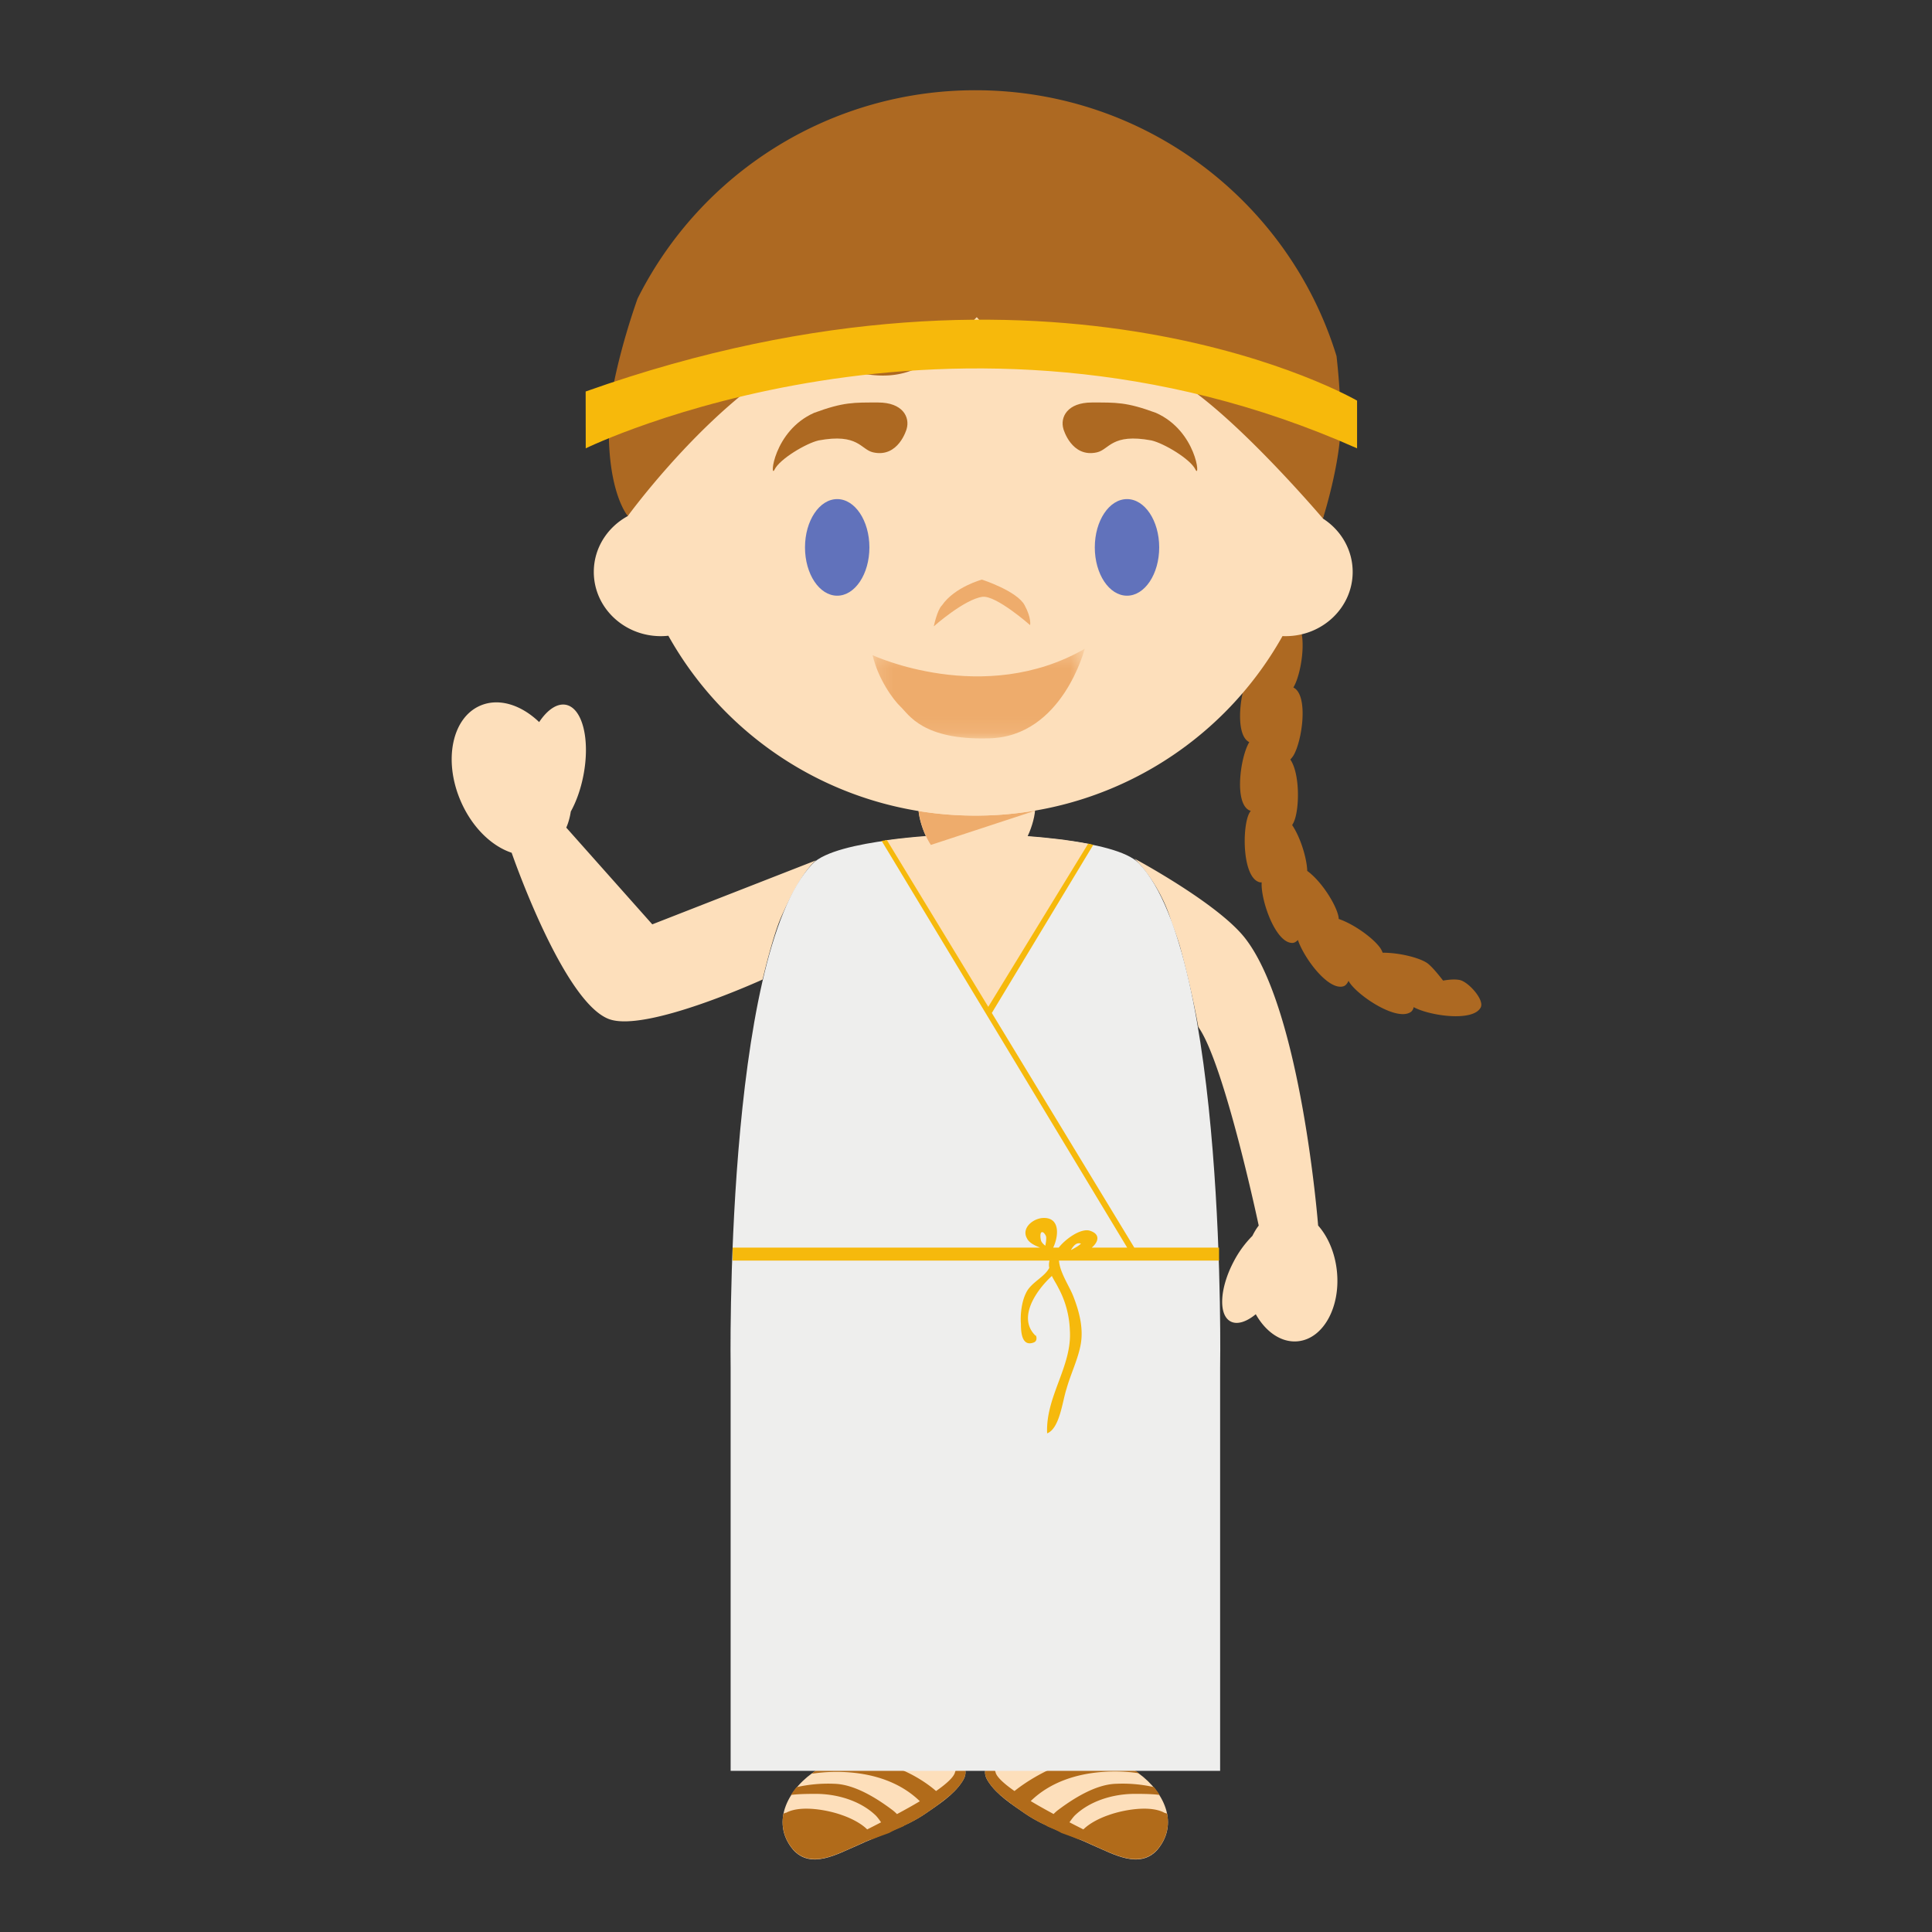 <svg width="120" height="120" viewBox="0 0 120 120" xmlns="http://www.w3.org/2000/svg" xmlns:xlink="http://www.w3.org/1999/xlink"><rect x="0" y="0" width="120" height="120" fill="#333333" stroke="none"/><defs><path id="a" d="M.2.3h13.173v5.567H.2z"/></defs><g fill="none" fill-rule="evenodd"><path d="M50.76 109.926c-1.72 1.06-2.974 3.206-1.497 4.966 1.115 1.241 2.756.254 4.003-.272 1.377-.652 2.952-1.114 4.2-1.964.807-.562 1.752-1.153 2.295-1.989.169-.256.249-.494.187-.74H50.76zm19.632 0c1.723 1.06 2.974 3.206 1.497 4.966-1.115 1.241-2.756.254-4.003-.272-1.377-.652-2.952-1.114-4.199-1.964-.806-.562-1.752-1.153-2.296-1.989-.169-.256-.248-.494-.19-.74h9.19z" fill="#FDDFBB"/><path d="M59.948 109.926h-.582c-.016.062-.034.1-.053.17-.08.29-.534.705-1.174 1.149-.01-.01-.82-.759-2.137-1.319h-5.241a1.175 1.175 0 0 0-.335.247s4.144-.79 6.707 1.704c-.453.274-.938.54-1.42.8a2.84 2.84 0 0 0-.255-.231c-.992-.75-2.378-1.622-3.641-1.652a8.88 8.88 0 0 0-2.338.209 4.522 4.522 0 0 0-.35.484c.576-.077 1.413-.065 1.69-.065 1.266.031 2.652.448 3.585 1.35.112.118.217.265.321.414-.305.161-.596.308-.862.442-.383-.38-1-.695-1.564-.888-.849-.31-2.572-.646-3.48-.14.007-.005.005-.01-.013-.01a2.16 2.16 0 0 0-.146.062c-.141.738.01 1.513.603 2.222 1.01 1.121 2.451.426 3.64-.104h.002c.025-.012.047-.023.072-.032.03-.016.062-.03.094-.043l.05-.02c.05-.023.098-.043.143-.066l.248-.111c.041-.018.082-.036.125-.057.04-.018.08-.031.119-.05l.175-.077a.698.698 0 0 0 .061-.025c.076-.031.148-.029.221-.06.337-.139.678-.257 1.017-.381.312-.186.626-.295.931-.437v-.019c.458-.21.897-.455 1.304-.731.1-.068.2-.143.303-.215.002.002.002 0 .005.002.214-.147.43-.304.644-.465-.003 0-.003 0-.003-.002.52-.385 1.013-.795 1.348-1.314.168-.26.248-.494.186-.74m1.256-.001h.585c.016.062.032.1.05.17.08.29.537.705 1.174 1.149.012-.01.822-.696 2.137-1.319h5.242c.113.062.204.093.348.216 0 0-4.156-.77-6.72 1.726.452.274.94.544 1.42.804.088-.088.175-.168.254-.229.992-.75 2.38-1.62 3.642-1.649a8.87 8.87 0 0 1 2.337.206c.127.157.246.32.353.487-.578-.079-1.414-.065-1.694-.065-1.265.031-2.651.448-3.584 1.35-.11.118-.216.265-.321.414.305.161.599.308.863.442.384-.38.999-.695 1.565-.888.85-.31 2.572-.646 3.478-.14a.915.915 0 0 1 .16.052c.14.738-.01 1.513-.604 2.222-1.008 1.121-2.451.426-3.639-.104h-.002l-.07-.032a1.774 1.774 0 0 0-.096-.043l-.05-.02-.144-.066-.246-.111a2.097 2.097 0 0 1-.125-.057c-.04-.018-.08-.031-.118-.05l-.178-.077a.698.698 0 0 1-.061-.025c-.073-.031-.148-.029-.22-.06-.338-.139-.677-.257-1.016-.381-.314-.186-.628-.295-.93-.437v-.019a9.03 9.03 0 0 1-1.307-.731c-.098-.068-.2-.143-.303-.215-.002.002-.002 0-.002.002a19.129 19.129 0 0 1-.646-.465c.002 0 .002 0 .002-.002-.519-.385-1.01-.795-1.347-1.314-.169-.26-.249-.494-.187-.74" fill="#B16B1A"/><path d="M40.515 57.413l-5.342-6.008c.132-.305.225-.64.28-.999.337-.609.614-1.375.78-2.224.438-2.234-.05-4.204-1.085-4.406-.555-.104-1.154.315-1.66 1.074-1.114-1.07-2.491-1.514-3.64-1.029-1.762.741-2.32 3.385-1.248 5.9.7 1.646 1.923 2.83 3.18 3.245 0 0 3.204 9.306 6.063 10.337 2.312.833 9.522-2.463 9.522-2.463s.637-2.718 1.163-3.9c1.333-3.009 2.176-3.51 2.176-3.51l-10.19 3.983zm42.521 21.529c-.12-1.137-.558-2.138-1.165-2.822 0 0-1.043-13.404-4.55-17.864-1.707-2.17-6.857-4.925-6.857-4.925s1.582 1.495 2.305 3.955c0 0 .39 1.024.53 1.536a63.37 63.37 0 0 1 1.132 4.965c1.625 2.29 3.75 12.333 3.75 12.333h.003c-.148.185-.28.412-.396.643a6.53 6.53 0 0 0-1.152 1.577c-.88 1.658-.972 3.33-.202 3.737.41.218.985.028 1.565-.448.626 1.11 1.603 1.787 2.627 1.679 1.57-.166 2.647-2.123 2.41-4.366" fill="#FDDFBB"/><path d="M70.745 53.626c-1.477-1.554-8.389-1.747-8.389-1.747l-1.666.084h-.138l-1.68-.084s-6.939.227-8.414 1.78c-5.485 5.766-5.077 31.323-5.077 31.323v25.007h30.403V84.982s.446-25.591-5.039-31.356" fill="#EEEEED"/><path d="M63.831 51.933c.291-.618.467-1.318.467-1.778h-7.256c0 .458.175 1.155.464 1.774-.705.052-1.604.138-2.537.27l6.4 10.601 6.342-10.37c-1.34-.268-2.817-.417-3.88-.497" fill="#FDDFBB"/><path d="M57.819 52.48l6.452-2.118.011-.014a22.01 22.01 0 0 1-7.225.025c.066.623.352 1.488.762 2.107" fill="#EEAC6C"/><path d="M67.11 77.27c-.135.129-.31.217-.467.308-.04.023-.078.04-.121.063a.199.199 0 0 0 .011-.034c.025-.025.044-.059.06-.086.07-.1.147-.195.254-.258.082-.05.198-.05.294-.025-.011.011-.023.02-.032.032zm-2.136-.202c-.009.1-.03.202-.045.304a.798.798 0 0 1-.248-.263c-.048-.077-.132-.607.066-.578.095.014.186.166.218.24.032.084.014.209.01.297zm10.745.422h-5.267l-8.848-14.573 6.302-10.445c-.105-.025-.212-.046-.319-.068l-6.204 10.132-6.297-10.357-.321.048v.009L70.01 77.49h-2.199c.38-.313.603-.834-.15-1.058-.585-.136-1.513.557-1.9 1.058h-.344c.357-.748.444-1.967-.744-1.83-.63.103-1.209.672-.892 1.245.13.29.496.458.82.585H45.506v.808h19.681a.989.989 0 0 0-.016.451c-.293.585-1.14.904-1.443 1.56-.264.522-.366 1.308-.316 1.933 0 .47.043 1.41.776 1.149.314-.105.146-.47.146-.47v.055c-1.188-1.128.066-2.872.999-3.724.118.247.278.485.382.698a5.96 5.96 0 0 1 .735 2.66c.157 2.244-1.518 4.124-1.41 6.419.785-.313.944-1.984 1.203-2.766.262-.938.735-1.878.892-2.818.16-.992-.104-1.991-.47-2.931-.242-.625-.836-1.47-.89-2.216h9.943v-.808z" fill="#F6B90C"/><path d="M90.668 60.87c-.316-.06-.66-.026-1.036.035-.325-.422-.755-.94-1.024-1.112-.525-.329-1.723-.621-2.728-.619a1.59 1.59 0 0 0-.126-.256c-.389-.589-1.593-1.493-2.603-1.84a.955.955 0 0 0-.018-.156c-.15-.75-1.061-2.197-1.937-2.827-.025-.765-.403-2.048-.938-2.85.052-.086.096-.16.12-.228.342-.818.363-2.975-.234-3.842a1.73 1.73 0 0 0 .187-.236c.553-.906.958-3.772.002-4.238.553-.909.956-3.774-.002-4.236-.483-.231-1.589.8-1.684 1.325-.06.315-.016.657.048 1.03-.415.331-.931.769-1.097 1.036-.551.908-.956 3.774-.003 4.24-.553.909-.953 3.775.003 4.237.03.011.057.02.088.025-.059.09-.109.176-.138.249-.406.976-.353 3.878.664 4.184a.342.342 0 0 0 .153.011c-.073 1.076.85 3.779 1.907 3.765.116 0 .234-.07.343-.183.376 1.12 1.883 3.162 2.83 2.876.134-.043.236-.167.316-.342a.71.71 0 0 0 .05.093c.582.886 3.015 2.483 3.846 1.822a.471.471 0 0 0 .146-.279c.987.54 3.7.933 4.167.018.243-.478-.776-1.595-1.302-1.701" fill="#AD6922"/><path d="M82.167 32.207c.161-1.067.246-2.159.246-3.267 0-11.997-9.77-21.722-21.819-21.722-12.053 0-21.823 9.725-21.823 21.722 0 1.054.075 2.096.223 3.113-1.261.686-2.112 1.982-2.112 3.47 0 2.205 1.864 3.99 4.167 3.99.155 0 .31-.01.464-.025A21.831 21.831 0 0 0 60.594 50.66a21.83 21.83 0 0 0 19.065-11.152c.066.005.127.005.191.005 2.303 0 4.167-1.785 4.167-3.99 0-1.381-.733-2.602-1.85-3.316" fill="#FDDFBB"/><path d="M54.229 28.096c-.772-.174-.908-1.201-3.386-.74-.779.18-2.417 1.156-2.732 1.808-.316.652-.088-2.392 2.457-3.522 1.835-.675 2.457-.642 3.977-.642s1.987.907 1.766 1.65c0 0-.503 1.803-2.082 1.446zm13.905 0c.772-.174.908-1.201 3.386-.74.779.18 2.417 1.156 2.732 1.808.316.652.087-2.392-2.457-3.522-1.835-.675-2.457-.642-3.977-.642s-1.987.907-1.766 1.65c0 0 .503 1.803 2.082 1.446z" fill="#AD6922"/><path d="M54 34c0 1.657-.895 3-2 3s-2-1.343-2-3 .895-3 2-3 2 1.343 2 3m18 0c0 1.657-.895 3-2 3s-2-1.343-2-3 .895-3 2-3 2 1.343 2 3" fill="#6172BB"/><path d="M61.02 37.07c.839-.115 2.96 1.756 2.96 1.756s.103-.414-.34-1.238C63.163 36.703 60.99 36 60.99 36s-1.687.448-2.487 1.604c-.296.29-.503 1.299-.503 1.299s1.895-1.681 3.02-1.834z" fill="#EEAC6C"/><g transform="translate(54 40)"><mask id="b" fill="#fff"><use xlink:href="#a"/></mask><path d="M.2.696S7.097 3.904 13.372.299c0 0-1.39 5.47-5.95 5.561-4.115.122-4.984-1.492-5.477-1.956C1.453 3.441.525 2.132.2.696" fill="#EEAC6C" mask="url(#b)"/></g><path d="M83.276 26.108a42.332 42.332 0 0 0-.262-3.991c-2.931-9.558-11.86-16.512-22.422-16.512A23.443 23.443 0 0 0 39.6 18.547c-1.063 3.015-1.714 5.984-1.768 7.321-.19 4.644 1.162 6.182 1.162 6.182s3.933-5.412 8.585-8.665c3.657-2.555 6.912 2.381 11.252-1.85.387-.377 1.837-1.835 1.837-1.835s1.194 1.334 1.834 1.834c3.86 3.036 6.017-.41 10.337 1.928 3.537 1.917 9.33 8.744 9.33 8.744s1.141-3.547 1.107-6.098" fill="#AD6922"/><path d="M36.38 27.847s22.825-11.168 47.91 0v-2.963s-18.753-10.926-47.914-.567l.005 3.53z" fill="#F7B90B"/></g></svg>